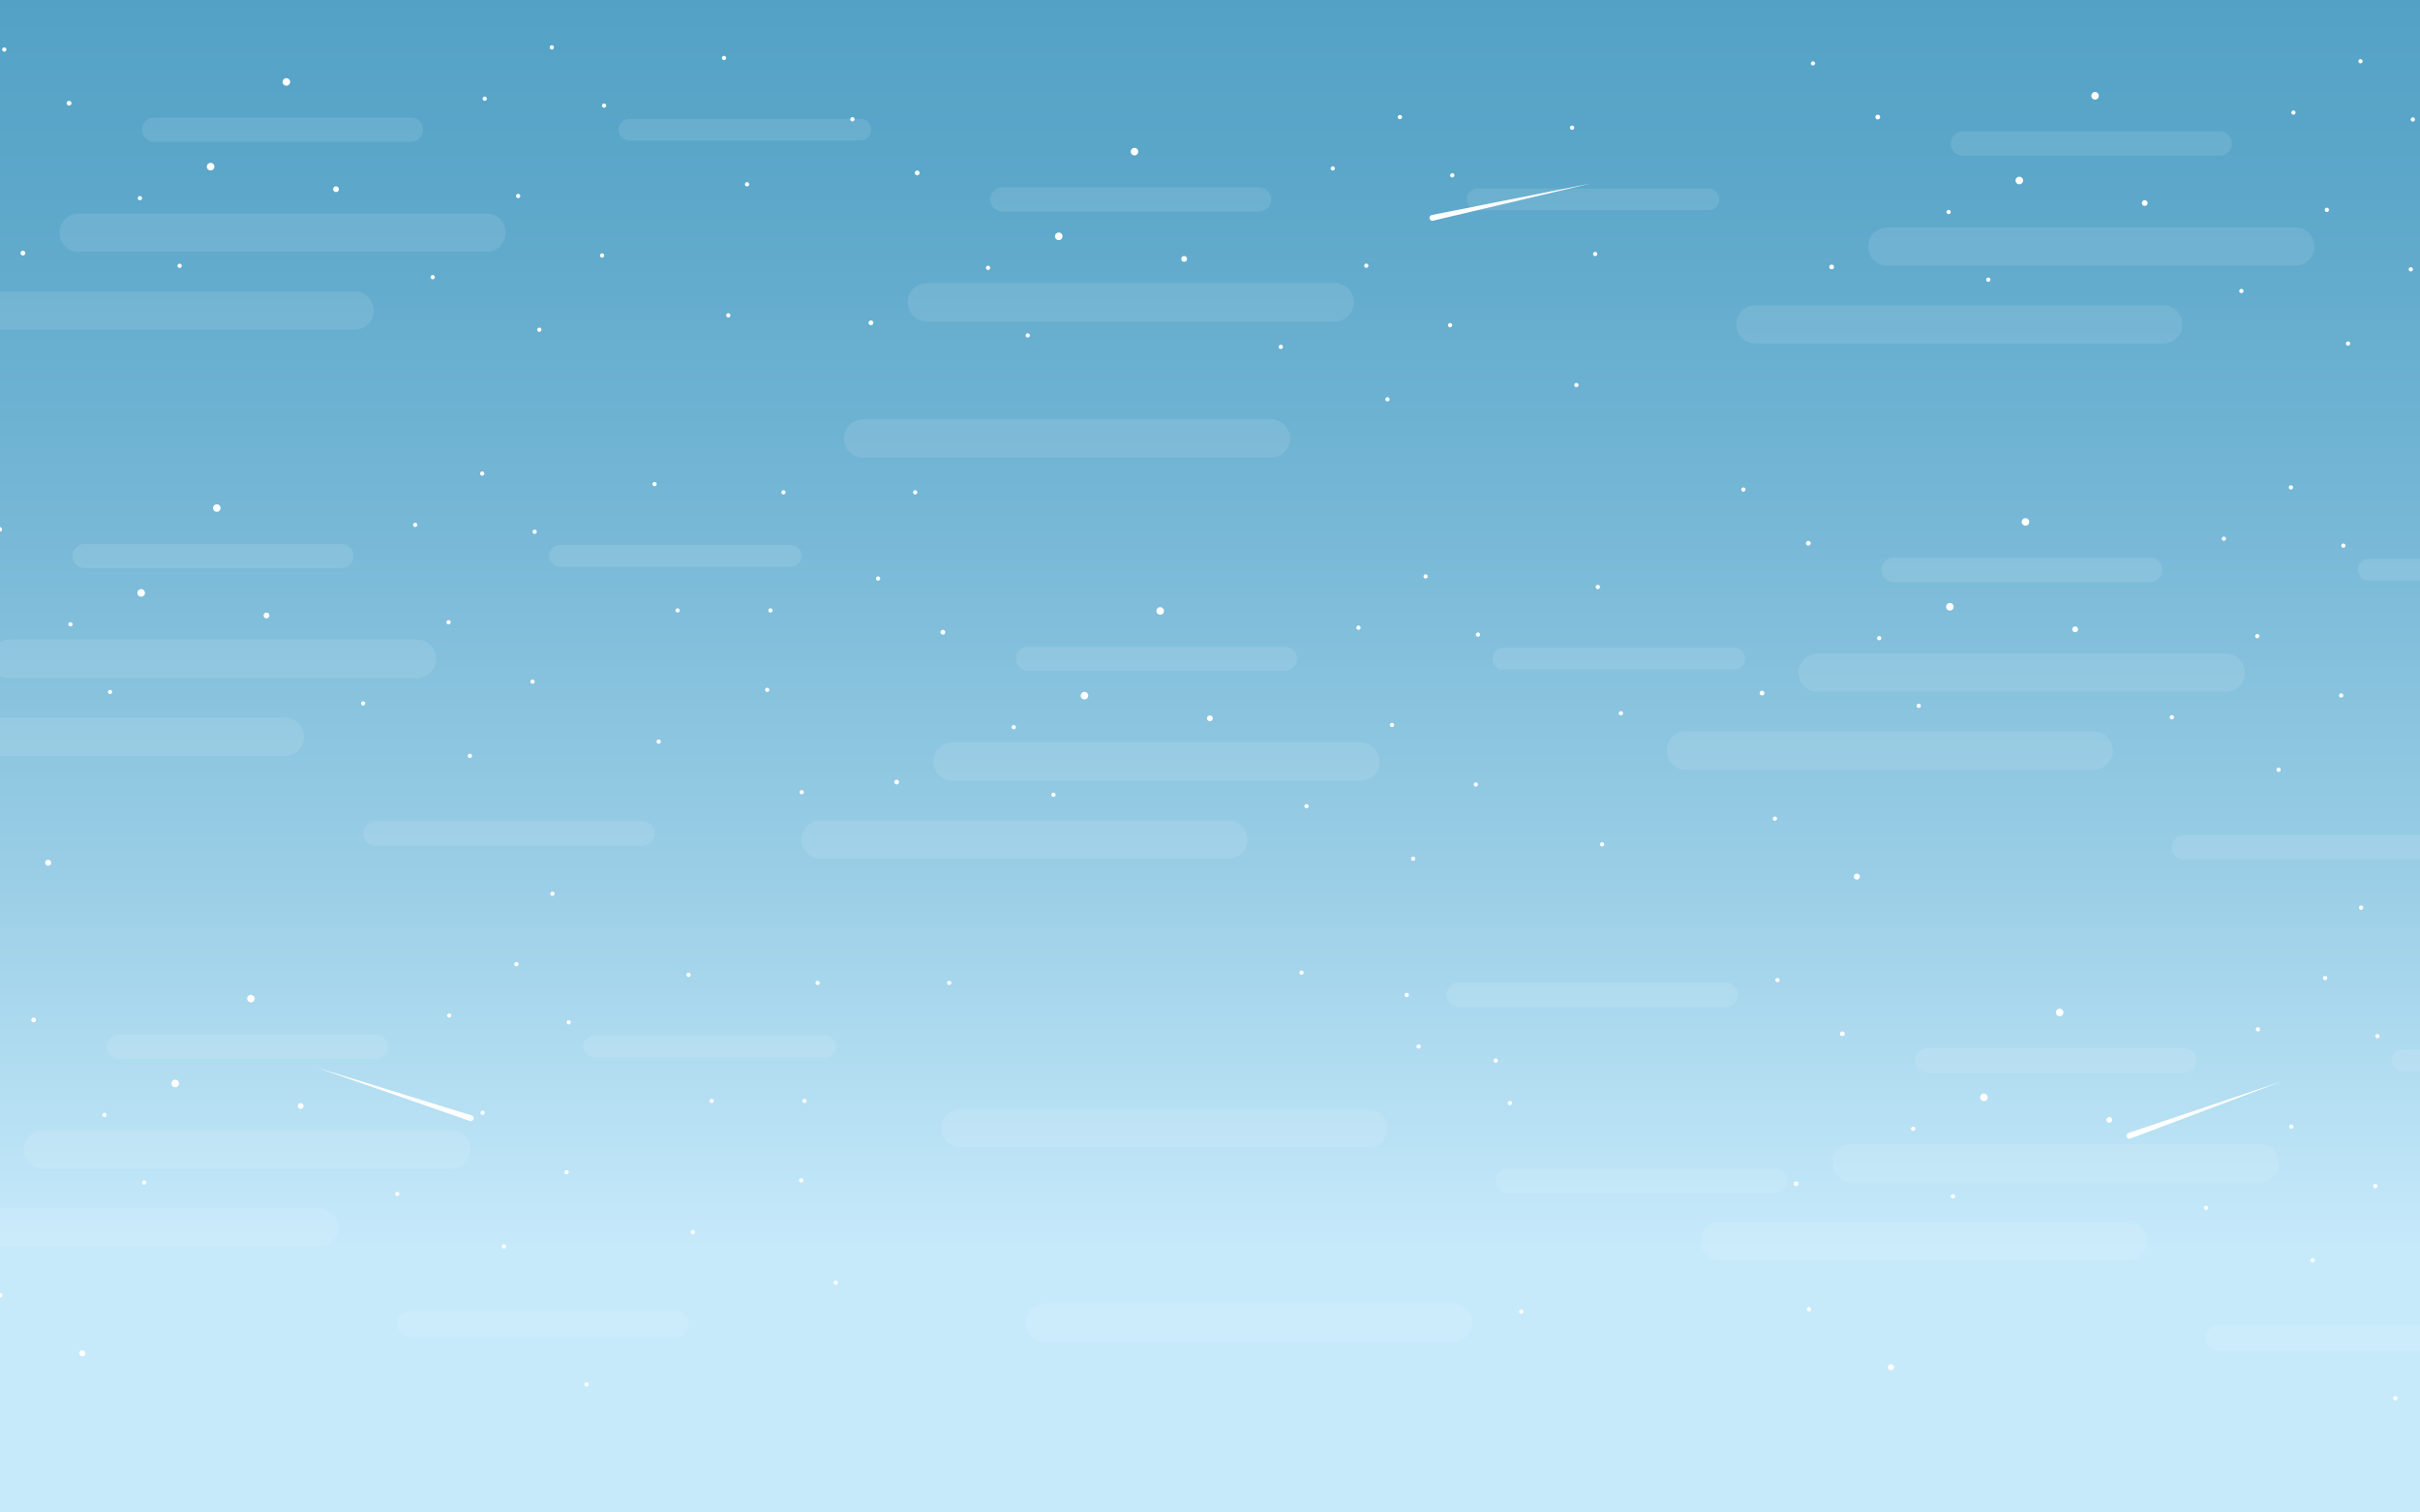 <?xml version="1.0" encoding="utf-8"?>
<!-- Generator: Adobe Illustrator 22.0.1, SVG Export Plug-In . SVG Version: 6.00 Build 0)  -->
<svg version="1.1" xmlns="http://www.w3.org/2000/svg" xmlns:xlink="http://www.w3.org/1999/xlink" x="0px" y="0px"
	 viewBox="0 0 1920 1200" style="enable-background:new 0 0 1920 1200;" xml:space="preserve">
<rect x="0" y="0" width="1920" height="1200" fill="#333333" stroke="none"/>
<style type="text/css">
	.st0{clip-path:url(#SVGID_2_);}
	.st1{fill:url(#SVGID_3_);}
	.st2{opacity:0.1;fill:#FFFFFF;}
	.st3{fill:#FFFFFF;}
	.st4{fill:url(#SVGID_4_);}
	.st5{opacity:0.2;fill:#FFFFFF;}
	.st6{opacity:0.3;fill:#FFFFFF;}
	.st7{opacity:0.2;fill:#242A4C;}
	.st8{opacity:0.4;fill:#FFFFFF;}
	.st9{fill:#34234B;}
	.st10{fill:url(#SVGID_5_);}
	.st11{fill:none;}
	.st12{fill:#2A1C3E;}
	.st13{fill:url(#SVGID_6_);}
	.st14{fill:url(#SVGID_7_);}
	.st15{fill:url(#SVGID_8_);}
	.st16{fill:url(#SVGID_9_);}
	.st17{fill:url(#SVGID_10_);}
	.st18{fill:#EB1B7F;}
	.st19{fill:url(#SVGID_11_);}
	.st20{fill:url(#SVGID_12_);}
	.st21{fill:url(#SVGID_13_);}
	.st22{fill:url(#SVGID_14_);}
	.st23{fill:#2D5A96;}
	.st24{clip-path:url(#SVGID_16_);fill:url(#SVGID_17_);}
	.st25{opacity:0.1;clip-path:url(#SVGID_16_);fill:#FFFFFF;}
	.st26{clip-path:url(#SVGID_16_);fill:#FFFFFF;}
	.st27{clip-path:url(#SVGID_16_);fill:url(#SVGID_18_);}
	.st28{opacity:0.2;clip-path:url(#SVGID_16_);fill:#FFFFFF;}
	.st29{opacity:0.3;clip-path:url(#SVGID_16_);fill:#FFFFFF;}
	.st30{opacity:0.2;clip-path:url(#SVGID_16_);fill:#242A4C;}
	.st31{opacity:0.4;clip-path:url(#SVGID_16_);fill:#FFFFFF;}
	.st32{clip-path:url(#SVGID_16_);}
	.st33{fill:url(#SVGID_19_);}
	.st34{fill:url(#SVGID_20_);}
	.st35{fill:url(#SVGID_21_);}
	.st36{fill:url(#SVGID_22_);}
	.st37{fill:url(#SVGID_23_);}
	.st38{fill:url(#SVGID_24_);}
	.st39{fill:url(#SVGID_25_);}
	.st40{fill:#20749D;}
	.st41{fill:url(#SVGID_26_);}
	.st42{fill:url(#SVGID_27_);}
	.st43{fill:url(#SVGID_28_);}
	.st44{fill:url(#SVGID_29_);}
	.st45{fill:url(#SVGID_30_);}
	.st46{fill:url(#SVGID_31_);}
	.st47{fill:url(#SVGID_32_);}
	.st48{fill:url(#SVGID_33_);}
	.st49{fill:url(#SVGID_34_);}
	.st50{fill:url(#SVGID_35_);}
	.st51{fill:url(#SVGID_36_);}
	.st52{fill:url(#SVGID_37_);}
	.st53{fill:url(#SVGID_38_);}
	.st54{fill:url(#SVGID_39_);}
	.st55{fill:url(#SVGID_40_);}
	.st56{fill:url(#SVGID_41_);}
	.st57{fill:url(#SVGID_42_);}
	.st58{fill:url(#SVGID_43_);}
	.st59{fill:url(#SVGID_44_);}
	.st60{fill:url(#SVGID_45_);}
	.st61{fill:url(#SVGID_46_);}
	.st62{fill:url(#SVGID_47_);}
	.st63{fill:url(#SVGID_48_);}
	.st64{fill:url(#SVGID_49_);}
	.st65{fill:url(#SVGID_50_);}
	.st66{fill:url(#SVGID_51_);}
	.st67{fill:url(#SVGID_52_);}
	.st68{fill:url(#SVGID_53_);}
	.st69{fill:url(#SVGID_54_);}
	.st70{fill:url(#SVGID_55_);}
	.st71{fill:url(#SVGID_56_);}
	.st72{fill:url(#SVGID_57_);}
	.st73{fill:url(#SVGID_58_);}
	.st74{fill:url(#SVGID_59_);}
	.st75{fill:url(#SVGID_60_);}
	.st76{fill:url(#SVGID_61_);}
	.st77{fill:url(#SVGID_62_);}
	.st78{fill:url(#SVGID_63_);}
	.st79{fill:url(#SVGID_64_);}
</style>
<g id="Layer_1">
</g>
<g id="ceu">
	<g>
		<linearGradient id="SVGID_2_" gradientUnits="userSpaceOnUse" x1="962.347" y1="-1.963" x2="962.347" y2="1208.037">
			<stop  offset="0" style="stop-color:#53A2C6"/>
			<stop  offset="0" style="stop-color:#53A2C6"/>
			<stop  offset="0.124" style="stop-color:#5CA7CA"/>
			<stop  offset="0.325" style="stop-color:#74B6D5"/>
			<stop  offset="0.575" style="stop-color:#9ACEE6"/>
			<stop  offset="0.823" style="stop-color:#C7EAFB"/>
		</linearGradient>
		<rect x="-2.1" y="-2" style="fill:url(#SVGID_2_);" width="1928.8" height="1210"/>
		<path class="st2" d="M298,820.7H171.5h-48.8H94.2c-5.3,0-9.6,4.3-9.6,9.6c0,5.3,4.3,9.6,9.6,9.6h28.6h48.8H298
			c5.3,0,9.6-4.3,9.6-9.6C307.6,825,303.3,820.7,298,820.7z"/>
		<path class="st2" d="M357.9,896.7H157.1H79.6H34.3c-8.4,0-15.2,6.8-15.2,15.2c0,8.4,6.8,15.2,15.2,15.2h45.3h77.5h200.8
			c8.4,0,15.2-6.8,15.2-15.2C373.1,903.5,366.3,896.7,357.9,896.7z"/>
		<path class="st2" d="M253.1,958.5H52.4h-77.5h-45.3c-8.4,0-15.2,6.8-15.2,15.2c0,8.4,6.8,15.2,15.2,15.2h45.3h77.5h200.8
			c8.4,0,15.2-6.8,15.2-15.2C268.3,965.3,261.5,958.5,253.1,958.5z"/>
		<path class="st2" d="M536.4,1040.6H405.3h-50.6h-29.6c-5.5,0-9.9,4.4-9.9,9.9c0,5.5,4.4,9.9,9.9,9.9h29.6h50.6h131.1
			c5.5,0,9.9-4.4,9.9-9.9C546.3,1045.1,541.9,1040.6,536.4,1040.6z"/>
		<path class="st2" d="M654.5,821.7H540.9h-43.9h-25.7c-4.7,0-8.6,3.9-8.6,8.6c0,4.8,3.8,8.6,8.6,8.6h25.7h43.9h113.6
			c4.8,0,8.6-3.8,8.6-8.6C663.1,825.5,659.3,821.7,654.5,821.7z"/>
		<path class="st2" d="M1368.9,779.4h-131.1h-50.6h-29.6c-5.5,0-9.9,4.4-9.9,9.9c0,5.5,4.4,9.9,9.9,9.9h29.6h50.6h131.1
			c5.5,0,9.9-4.4,9.9-9.9C1378.8,783.9,1374.3,779.4,1368.9,779.4z"/>
		<path class="st2" d="M1407.9,927.1h-131.1h-50.6h-29.6c-5.5,0-9.9,4.4-9.9,9.9c0,5.5,4.4,9.9,9.9,9.9h29.6h50.6h131.1
			c5.5,0,9.9-4.4,9.9-9.9C1417.8,931.6,1413.4,927.1,1407.9,927.1z"/>
		<path class="st3" d="M67.7,1073.7c0,1.3-1.1,2.4-2.4,2.4c-1.3,0-2.4-1.1-2.4-2.4c0-1.3,1.1-2.4,2.4-2.4
			C66.6,1071.4,67.7,1072.4,67.7,1073.7z"/>
		<path class="st3" d="M28.6,809.2c0,1.1-0.9,1.9-1.9,1.9c-1.1,0-1.9-0.9-1.9-1.9c0-1.1,0.9-1.9,1.9-1.9
			C27.7,807.3,28.6,808.2,28.6,809.2z"/>
		<path class="st3" d="M142,859.6c0,1.7-1.3,3-3,3c-1.7,0-3-1.3-3-3c0-1.7,1.4-3,3-3C140.7,856.6,142,857.9,142,859.6z"/>
		<path class="st3" d="M240.8,877.5c0,1.3-1,2.3-2.3,2.3c-1.3,0-2.3-1-2.3-2.3c0-1.3,1-2.3,2.3-2.3
			C239.8,875.2,240.8,876.2,240.8,877.5z"/>
		<path class="st3" d="M202.1,792.3c0,1.6-1.3,3-3,3c-1.6,0-3-1.3-3-3c0-1.6,1.3-3,3-3C200.7,789.4,202.1,790.7,202.1,792.3z"/>
		<path class="st3" d="M467.1,1098.4c0,0.9-0.8,1.7-1.7,1.7c-0.9,0-1.7-0.8-1.7-1.7c0-0.9,0.8-1.7,1.7-1.7
			C466.3,1096.7,467.1,1097.4,467.1,1098.4z"/>
		<path class="st3" d="M84.6,884.6c0,0.9-0.8,1.7-1.7,1.7c-0.9,0-1.7-0.7-1.7-1.7c0-0.9,0.8-1.7,1.7-1.7
			C83.9,882.9,84.6,883.6,84.6,884.6z"/>
		<path class="st3" d="M411.4,765c0,0.9-0.8,1.7-1.7,1.7c-0.9,0-1.7-0.8-1.7-1.7c0-0.9,0.8-1.7,1.7-1.7
			C410.6,763.3,411.4,764,411.4,765z"/>
		<path class="st3" d="M384.6,882.9c0,0.9-0.8,1.7-1.7,1.7c-0.9,0-1.7-0.8-1.7-1.7c0-0.9,0.8-1.7,1.7-1.7
			C383.9,881.2,384.6,882,384.6,882.9z"/>
		<path class="st3" d="M316.9,947.3c0,0.9-0.8,1.7-1.7,1.7c-0.9,0-1.7-0.8-1.7-1.7c0-0.9,0.8-1.7,1.7-1.7
			C316.1,945.6,316.9,946.4,316.9,947.3z"/>
		<path class="st3" d="M116.1,938.2c0,0.9-0.8,1.7-1.7,1.7c-0.9,0-1.7-0.7-1.7-1.7c0-0.9,0.8-1.7,1.7-1.7
			C115.3,936.5,116.1,937.3,116.1,938.2z"/>
		<path class="st3" d="M358.1,805.7c0,0.9-0.8,1.7-1.7,1.7c-0.9,0-1.7-0.8-1.7-1.7c0-0.9,0.8-1.7,1.7-1.7
			C357.4,804,358.1,804.7,358.1,805.7z"/>
		<path class="st3" d="M452.9,811.1c0,0.9-0.8,1.7-1.7,1.7c-0.9,0-1.7-0.8-1.7-1.7c0-0.9,0.8-1.7,1.7-1.7
			C452.2,809.5,452.9,810.2,452.9,811.1z"/>
		<path class="st3" d="M548,773.4c0,0.9-0.8,1.7-1.7,1.7c-0.9,0-1.7-0.8-1.7-1.7c0-0.9,0.8-1.7,1.7-1.7
			C547.2,771.7,548,772.4,548,773.4z"/>
		<path class="st3" d="M640,873.5c0,0.9-0.8,1.7-1.7,1.7c-0.9,0-1.7-0.7-1.7-1.7c0-0.9,0.8-1.7,1.7-1.7
			C639.3,871.9,640,872.6,640,873.5z"/>
		<path class="st3" d="M650.4,779.8c0,0.9-0.8,1.7-1.7,1.7c-0.9,0-1.7-0.8-1.7-1.7c0-0.9,0.8-1.7,1.7-1.7
			C649.6,778.2,650.4,778.9,650.4,779.8z"/>
		<path class="st3" d="M566.3,873.5c0,0.9-0.8,1.7-1.7,1.7c-0.9,0-1.7-0.7-1.7-1.7c0-0.9,0.8-1.7,1.7-1.7
			C565.6,871.9,566.3,872.6,566.3,873.5z"/>
		<path class="st3" d="M754.8,779.8c0,0.9-0.8,1.7-1.7,1.7c-0.9,0-1.7-0.8-1.7-1.7c0-0.9,0.8-1.7,1.7-1.7
			C754.1,778.2,754.8,778.9,754.8,779.8z"/>
		<path class="st3" d="M637.4,936.5c0,0.9-0.8,1.7-1.7,1.7c-0.9,0-1.7-0.7-1.7-1.7c0-0.9,0.8-1.7,1.7-1.7
			C636.7,934.9,637.4,935.6,637.4,936.5z"/>
		<path class="st3" d="M451.2,930.1c0,0.9-0.8,1.7-1.7,1.7c-0.9,0-1.7-0.8-1.7-1.7c0-0.9,0.8-1.7,1.7-1.7
			C450.5,928.4,451.2,929.1,451.2,930.1z"/>
		<path class="st3" d="M1117.8,789.4c0,0.9-0.8,1.7-1.7,1.7c-0.9,0-1.7-0.8-1.7-1.7c0-0.9,0.8-1.7,1.7-1.7
			C1117,787.7,1117.8,788.4,1117.8,789.4z"/>
		<path class="st3" d="M551.4,977.6c0,0.9-0.8,1.7-1.7,1.7c-0.9,0-1.7-0.8-1.7-1.7c0-0.9,0.8-1.7,1.7-1.7
			C550.6,975.9,551.4,976.7,551.4,977.6z"/>
		<path class="st3" d="M1199.6,875.2c0,0.9-0.8,1.7-1.7,1.7c-0.9,0-1.7-0.7-1.7-1.7c0-0.9,0.8-1.7,1.7-1.7
			C1198.9,873.5,1199.6,874.3,1199.6,875.2z"/>
		<path class="st3" d="M1188.4,841.5c0,0.9-0.8,1.7-1.7,1.7c-0.9,0-1.7-0.8-1.7-1.7c0-0.9,0.8-1.7,1.7-1.7
			C1187.6,839.8,1188.4,840.6,1188.4,841.5z"/>
		<path class="st3" d="M1127.2,830.3c0,0.9-0.8,1.7-1.7,1.7c-0.9,0-1.7-0.8-1.7-1.7c0-0.9,0.8-1.7,1.7-1.7
			C1126.5,828.6,1127.2,829.3,1127.2,830.3z"/>
		<path class="st3" d="M1034.3,771.7c0,0.9-0.8,1.7-1.7,1.7c-0.9,0-1.7-0.8-1.7-1.7c0-0.9,0.8-1.7,1.7-1.7
			C1033.6,770,1034.3,770.8,1034.3,771.7z"/>
		<path class="st3" d="M664.8,1017.7c0,0.9-0.8,1.7-1.7,1.7c-0.9,0-1.7-0.7-1.7-1.7c0-0.9,0.8-1.7,1.7-1.7
			C664,1016.1,664.8,1016.8,664.8,1017.7z"/>
		<path class="st3" d="M1208.7,1040.6c0,0.9-0.8,1.7-1.7,1.7c-0.9,0-1.7-0.8-1.7-1.7c0-0.9,0.8-1.7,1.7-1.7
			C1207.9,1039,1208.7,1039.7,1208.7,1040.6z"/>
		<path class="st3" d="M1.9,1027.7c0,0.9-0.8,1.7-1.7,1.7c-0.9,0-1.7-0.8-1.7-1.7c0-0.9,0.8-1.7,1.7-1.7
			C1.1,1026,1.9,1026.8,1.9,1027.7z"/>
		<path class="st3" d="M401.5,988.9c0,0.9-0.8,1.7-1.7,1.7c-0.9,0-1.7-0.8-1.7-1.7c0-0.9,0.8-1.7,1.7-1.7
			C400.8,987.3,401.5,988,401.5,988.9z"/>
		<path class="st3" d="M1136,170.6c-1.3,0.2-2.1,1.5-1.8,2.7c0.2,1.3,1.5,2.1,2.7,1.8l125.4-29.6L1136,170.6z"/>
		<path class="st3" d="M374.2,885c1.2,0.4,1.9,1.7,1.5,2.9c-0.4,1.2-1.7,1.9-2.9,1.5L251.2,847L374.2,885z"/>
		<path class="st2" d="M271,431.5H144.5H95.7H67.1c-5.3,0-9.6,4.3-9.6,9.6c0,5.3,4.3,9.6,9.6,9.6h28.6h48.8H271
			c5.3,0,9.6-4.3,9.6-9.6C280.5,435.8,276.2,431.5,271,431.5z"/>
		<path class="st2" d="M330.8,507.5H130.1H52.6H7.3c-8.4,0-15.2,6.8-15.2,15.2c0,8.4,6.8,15.2,15.2,15.2h45.3h77.5h200.8
			c8.4,0,15.2-6.8,15.2-15.2C346,514.3,339.2,507.5,330.8,507.5z"/>
		<path class="st2" d="M226.1,569.3H25.3h-77.5h-45.3c-8.4,0-15.2,6.8-15.2,15.2c0,8.4,6.8,15.2,15.2,15.2h45.3h77.5h200.8
			c8.4,0,15.2-6.8,15.2-15.2C241.3,576.1,234.5,569.3,226.1,569.3z"/>
		<path class="st2" d="M509.4,651.4H378.3h-50.6h-29.6c-5.5,0-9.9,4.4-9.9,9.9c0,5.5,4.4,9.9,9.9,9.9h29.6h50.6h131.1
			c5.5,0,9.9-4.4,9.9-9.9C519.3,655.9,514.8,651.4,509.4,651.4z"/>
		<path class="st2" d="M627.5,432.4H513.9H470h-25.7c-4.7,0-8.6,3.9-8.6,8.6c0,4.8,3.8,8.6,8.6,8.6H470h43.9h113.6
			c4.8,0,8.6-3.8,8.6-8.6C636.1,436.3,632.2,432.4,627.5,432.4z"/>
		<path class="st3" d="M40.6,684.5c0,1.3-1.1,2.4-2.4,2.4c-1.3,0-2.4-1.1-2.4-2.4c0-1.3,1.1-2.4,2.4-2.4
			C39.6,682.2,40.6,683.2,40.6,684.5z"/>
		<path class="st3" d="M1.6,420c0,1.1-0.9,1.9-1.9,1.9c-1.1,0-1.9-0.9-1.9-1.9c0-1.1,0.9-1.9,1.9-1.9C0.7,418.1,1.6,419,1.6,420z"/>
		<path class="st3" d="M115,470.4c0,1.7-1.3,3-3,3c-1.7,0-3-1.3-3-3c0-1.7,1.4-3,3-3C113.6,467.3,115,468.7,115,470.4z"/>
		<path class="st3" d="M213.7,488.3c0,1.3-1,2.3-2.3,2.3c-1.3,0-2.3-1-2.3-2.3c0-1.3,1-2.3,2.3-2.3C212.7,486,213.7,487,213.7,488.3
			z"/>
		<path class="st3" d="M175,403.1c0,1.6-1.3,3-3,3c-1.6,0-3-1.3-3-3c0-1.6,1.3-3,3-3C173.7,400.1,175,401.5,175,403.1z"/>
		<path class="st3" d="M440,709.1c0,0.9-0.8,1.7-1.7,1.7c-0.9,0-1.7-0.8-1.7-1.7c0-0.9,0.8-1.7,1.7-1.7
			C439.3,707.5,440,708.2,440,709.1z"/>
		<path class="st3" d="M57.6,495.3c0,0.9-0.8,1.7-1.7,1.7c-0.9,0-1.7-0.7-1.7-1.7c0-0.9,0.8-1.7,1.7-1.7
			C56.8,493.7,57.6,494.4,57.6,495.3z"/>
		<path class="st3" d="M384.3,375.7c0,0.9-0.8,1.7-1.7,1.7c-0.9,0-1.7-0.7-1.7-1.7c0-0.9,0.8-1.7,1.7-1.7
			C383.6,374.1,384.3,374.8,384.3,375.7z"/>
		<path class="st3" d="M357.6,493.7c0,0.9-0.8,1.7-1.7,1.7c-0.9,0-1.7-0.7-1.7-1.7c0-0.9,0.8-1.7,1.7-1.7
			C356.9,492,357.6,492.7,357.6,493.7z"/>
		<path class="st3" d="M289.8,558.1c0,0.9-0.8,1.7-1.7,1.7c-0.9,0-1.7-0.7-1.7-1.7c0-0.9,0.8-1.7,1.7-1.7
			C289.1,556.4,289.8,557.1,289.8,558.1z"/>
		<path class="st3" d="M89,549c0,0.9-0.8,1.7-1.7,1.7c-0.9,0-1.7-0.8-1.7-1.7c0-0.9,0.8-1.7,1.7-1.7C88.3,547.3,89,548.1,89,549z"/>
		<path class="st3" d="M331.1,416.4c0,0.9-0.8,1.7-1.7,1.7c-0.9,0-1.7-0.7-1.7-1.7c0-0.9,0.8-1.7,1.7-1.7
			C330.3,414.8,331.1,415.5,331.1,416.4z"/>
		<path class="st3" d="M425.9,421.9c0,0.9-0.8,1.7-1.7,1.7c-0.9,0-1.7-0.7-1.7-1.7c0-0.9,0.8-1.7,1.7-1.7
			C425.1,420.3,425.9,421,425.9,421.9z"/>
		<path class="st3" d="M521,384.1c0,0.9-0.8,1.7-1.7,1.7c-0.9,0-1.7-0.7-1.7-1.7c0-0.9,0.8-1.7,1.7-1.7
			C520.2,382.5,521,383.2,521,384.1z"/>
		<path class="st3" d="M613,484.3c0,0.9-0.8,1.7-1.7,1.7c-0.9,0-1.7-0.7-1.7-1.7c0-0.9,0.8-1.7,1.7-1.7
			C612.2,482.7,613,483.4,613,484.3z"/>
		<path class="st3" d="M623.3,390.6c0,0.9-0.8,1.7-1.7,1.7c-0.9,0-1.7-0.7-1.7-1.7c0-0.9,0.8-1.7,1.7-1.7
			C622.6,388.9,623.3,389.7,623.3,390.6z"/>
		<path class="st3" d="M539.3,484.3c0,0.9-0.8,1.7-1.7,1.7c-0.9,0-1.7-0.7-1.7-1.7c0-0.9,0.8-1.7,1.7-1.7
			C538.5,482.7,539.3,483.4,539.3,484.3z"/>
		<path class="st3" d="M727.8,390.6c0,0.9-0.8,1.7-1.7,1.7c-0.9,0-1.7-0.7-1.7-1.7c0-0.9,0.8-1.7,1.7-1.7
			C727,388.9,727.8,389.7,727.8,390.6z"/>
		<path class="st3" d="M610.4,547.3c0,0.9-0.8,1.7-1.7,1.7c-0.9,0-1.7-0.8-1.7-1.7c0-0.9,0.8-1.7,1.7-1.7
			C609.6,545.7,610.4,546.4,610.4,547.3z"/>
		<path class="st3" d="M424.2,540.8c0,0.9-0.8,1.7-1.7,1.7c-0.9,0-1.7-0.7-1.7-1.7c0-0.9,0.8-1.7,1.7-1.7
			C423.4,539.2,424.2,539.9,424.2,540.8z"/>
		<path class="st3" d="M524.3,588.4c0,0.9-0.8,1.7-1.7,1.7c-0.9,0-1.7-0.7-1.7-1.7c0-0.9,0.8-1.7,1.7-1.7
			C523.6,586.7,524.3,587.4,524.3,588.4z"/>
		<path class="st3" d="M637.8,628.5c0,0.9-0.8,1.7-1.7,1.7c-0.9,0-1.7-0.7-1.7-1.7c0-0.9,0.8-1.7,1.7-1.7
			C637,626.9,637.8,627.6,637.8,628.5z"/>
		<path class="st3" d="M374.5,599.7c0,0.9-0.8,1.7-1.7,1.7c-0.9,0-1.7-0.7-1.7-1.7c0-0.9,0.8-1.7,1.7-1.7
			C373.7,598,374.5,598.8,374.5,599.7z"/>
		<path class="st2" d="M1019.4,513.1H893h-48.8h-28.6c-5.3,0-9.6,4.3-9.6,9.6c0,5.3,4.3,9.6,9.6,9.6h28.6H893h126.4
			c5.3,0,9.6-4.3,9.6-9.6C1029,517.3,1024.7,513.1,1019.4,513.1z"/>
		<path class="st2" d="M1079.3,589.1H878.5H801h-45.3c-8.4,0-15.2,6.8-15.2,15.2c0,8.4,6.8,15.2,15.2,15.2H801h77.5h200.8
			c8.4,0,15.2-6.8,15.2-15.2C1094.5,595.9,1087.7,589.1,1079.3,589.1z"/>
		<path class="st2" d="M974.6,650.9H773.8h-77.5H651c-8.4,0-15.2,6.8-15.2,15.2c0,8.4,6.8,15.2,15.2,15.2h45.3h77.5h200.8
			c8.4,0,15.2-6.8,15.2-15.2C989.7,657.7,982.9,650.9,974.6,650.9z"/>
		<path class="st2" d="M1085.6,879.9H884.8h-77.5H762c-8.4,0-15.2,6.8-15.2,15.2c0,8.4,6.8,15.2,15.2,15.2h45.3h77.5h200.8
			c8.4,0,15.2-6.8,15.2-15.2C1100.7,886.7,1093.9,879.9,1085.6,879.9z"/>
		<path class="st2" d="M1375.9,514h-113.6h-43.9h-25.7c-4.7,0-8.6,3.9-8.6,8.6c0,4.8,3.8,8.6,8.6,8.6h25.7h43.9h113.6
			c4.8,0,8.6-3.8,8.6-8.6C1384.5,517.9,1380.7,514,1375.9,514z"/>
		<path class="st3" d="M713.3,620.5c0,1-0.8,1.9-1.9,1.9c-1,0-1.9-0.8-1.9-1.9c0-1,0.8-1.9,1.9-1.9
			C712.5,618.6,713.3,619.5,713.3,620.5z"/>
		<path class="st3" d="M750,501.6c0,1.1-0.9,1.9-1.9,1.9c-1.1,0-1.9-0.9-1.9-1.9c0-1.1,0.9-1.9,1.9-1.9
			C749.1,499.7,750,500.6,750,501.6z"/>
		<path class="st3" d="M863.4,551.9c0,1.7-1.3,3-3,3c-1.7,0-3-1.3-3-3c0-1.7,1.4-3,3-3C862.1,548.9,863.4,550.3,863.4,551.9z"/>
		<path class="st3" d="M962.2,569.9c0,1.3-1,2.3-2.3,2.3c-1.3,0-2.3-1-2.3-2.3c0-1.3,1-2.3,2.3-2.3
			C961.2,567.6,962.2,568.6,962.2,569.9z"/>
		<path class="st3" d="M923.5,484.7c0,1.6-1.3,3-3,3c-1.6,0-3-1.3-3-3c0-1.6,1.3-3,3-3C922.1,481.7,923.5,483.1,923.5,484.7z"/>
		<path class="st3" d="M806,576.9c0,0.9-0.8,1.7-1.7,1.7c-0.9,0-1.7-0.7-1.7-1.7c0-0.9,0.8-1.7,1.7-1.7
			C805.3,575.3,806,576,806,576.9z"/>
		<path class="st3" d="M1132.8,457.3c0,0.9-0.8,1.7-1.7,1.7c-0.9,0-1.7-0.7-1.7-1.7c0-0.9,0.8-1.7,1.7-1.7
			C1132,455.7,1132.8,456.4,1132.8,457.3z"/>
		<path class="st3" d="M1106.1,575.2c0,0.9-0.8,1.7-1.7,1.7c-0.9,0-1.7-0.7-1.7-1.7c0-0.9,0.8-1.7,1.7-1.7
			C1105.3,573.6,1106.1,574.3,1106.1,575.2z"/>
		<path class="st3" d="M1038.3,639.6c0,0.9-0.8,1.7-1.7,1.7c-0.9,0-1.7-0.7-1.7-1.7c0-0.9,0.8-1.7,1.7-1.7
			C1037.5,638,1038.3,638.7,1038.3,639.6z"/>
		<path class="st3" d="M837.5,630.6c0,0.9-0.8,1.7-1.7,1.7c-0.9,0-1.7-0.7-1.7-1.7c0-0.9,0.8-1.7,1.7-1.7
			C836.7,628.9,837.5,629.7,837.5,630.6z"/>
		<path class="st3" d="M698.4,459c0,0.9-0.8,1.7-1.7,1.7c-0.9,0-1.7-0.7-1.7-1.7c0-0.9,0.8-1.7,1.7-1.7
			C697.6,457.3,698.4,458.1,698.4,459z"/>
		<path class="st3" d="M1079.5,498c0,0.9-0.8,1.7-1.7,1.7c-0.9,0-1.7-0.7-1.7-1.7c0-0.9,0.8-1.7,1.7-1.7
			C1078.8,496.4,1079.5,497.1,1079.5,498z"/>
		<path class="st3" d="M1174.3,503.5c0,0.9-0.8,1.7-1.7,1.7c-0.9,0-1.7-0.7-1.7-1.7c0-0.9,0.8-1.7,1.7-1.7
			C1173.6,501.8,1174.3,502.6,1174.3,503.5z"/>
		<path class="st3" d="M1269.4,465.7c0,0.9-0.8,1.7-1.7,1.7c-0.9,0-1.7-0.7-1.7-1.7c0-0.9,0.8-1.7,1.7-1.7
			C1268.7,464,1269.4,464.8,1269.4,465.7z"/>
		<path class="st3" d="M1287.7,565.9c0,0.9-0.8,1.7-1.7,1.7c-0.9,0-1.7-0.8-1.7-1.7c0-0.9,0.8-1.7,1.7-1.7
			C1287,564.2,1287.7,565,1287.7,565.9z"/>
		<path class="st3" d="M1172.6,622.4c0,0.9-0.8,1.7-1.7,1.7c-0.9,0-1.7-0.7-1.7-1.7c0-0.9,0.8-1.7,1.7-1.7
			C1171.9,620.7,1172.6,621.5,1172.6,622.4z"/>
		<path class="st3" d="M1272.8,669.9c0,0.9-0.8,1.7-1.7,1.7c-0.9,0-1.7-0.7-1.7-1.7c0-0.9,0.8-1.7,1.7-1.7
			C1272,668.3,1272.8,669,1272.8,669.9z"/>
		<path class="st3" d="M1122.9,681.3c0,0.9-0.8,1.7-1.7,1.7c-0.9,0-1.7-0.7-1.7-1.7c0-0.9,0.8-1.7,1.7-1.7
			C1122.2,679.6,1122.9,680.4,1122.9,681.3z"/>
		<path class="st2" d="M999,148.6H872.6h-48.8h-28.6c-5.3,0-9.6,4.3-9.6,9.6c0,5.3,4.3,9.6,9.6,9.6h28.6h48.8H999
			c5.3,0,9.6-4.3,9.6-9.6C1008.6,152.9,1004.3,148.6,999,148.6z"/>
		<path class="st2" d="M1058.9,224.7H858.1h-77.5h-45.3c-8.4,0-15.2,6.8-15.2,15.2c0,8.4,6.8,15.2,15.2,15.2h45.3h77.5h200.8
			c8.4,0,15.2-6.8,15.2-15.2C1074.1,231.5,1067.3,224.7,1058.9,224.7z"/>
		<path class="st2" d="M1008.3,332.7H807.6h-77.5h-45.3c-8.4,0-15.2,6.8-15.2,15.2c0,8.4,6.8,15.2,15.2,15.2h45.3h77.5h200.8
			c8.4,0,15.2-6.8,15.2-15.2C1023.5,339.5,1016.7,332.7,1008.3,332.7z"/>
		<path class="st2" d="M1355.5,149.6h-113.6h-43.9h-25.7c-4.7,0-8.6,3.9-8.6,8.6c0,4.8,3.8,8.6,8.6,8.6h25.7h43.9h113.6
			c4.8,0,8.6-3.8,8.6-8.6C1364.1,153.4,1360.3,149.6,1355.5,149.6z"/>
		<path class="st3" d="M692.9,256.1c0,1-0.8,1.9-1.9,1.9c-1,0-1.9-0.8-1.9-1.9c0-1,0.8-1.9,1.9-1.9
			C692.1,254.2,692.9,255,692.9,256.1z"/>
		<path class="st3" d="M729.6,137.2c0,1.1-0.9,1.9-1.9,1.9c-1.1,0-1.9-0.9-1.9-1.9c0-1.1,0.9-1.9,1.9-1.9
			C728.8,135.3,729.6,136.1,729.6,137.2z"/>
		<path class="st3" d="M843,187.5c0,1.7-1.3,3-3,3c-1.7,0-3-1.3-3-3c0-1.7,1.4-3,3-3C841.7,184.5,843,185.8,843,187.5z"/>
		<path class="st3" d="M941.8,205.4c0,1.3-1,2.3-2.3,2.3c-1.3,0-2.3-1-2.3-2.3c0-1.3,1-2.3,2.3-2.3
			C940.8,203.1,941.8,204.2,941.8,205.4z"/>
		<path class="st3" d="M903.1,120.3c0,1.6-1.3,3-3,3c-1.6,0-3-1.3-3-3c0-1.6,1.3-3,3-3C901.7,117.3,903.1,118.6,903.1,120.3z"/>
		<path class="st3" d="M785.6,212.5c0,0.9-0.8,1.7-1.7,1.7c-0.9,0-1.7-0.7-1.7-1.7c0-0.9,0.8-1.7,1.7-1.7
			C784.9,210.8,785.6,211.6,785.6,212.5z"/>
		<path class="st3" d="M1112.4,92.9c0,0.9-0.8,1.7-1.7,1.7c-0.9,0-1.7-0.7-1.7-1.7c0-0.9,0.8-1.7,1.7-1.7
			C1111.6,91.2,1112.4,92,1112.4,92.9z"/>
		<path class="st3" d="M1085.7,210.8c0,0.9-0.8,1.7-1.7,1.7c-0.9,0-1.7-0.7-1.7-1.7c0-0.9,0.8-1.7,1.7-1.7
			C1084.9,209.1,1085.7,209.9,1085.7,210.8z"/>
		<path class="st3" d="M1017.9,275.2c0,0.9-0.8,1.7-1.7,1.7c-0.9,0-1.7-0.7-1.7-1.7c0-0.9,0.8-1.7,1.7-1.7
			C1017.1,273.5,1017.9,274.3,1017.9,275.2z"/>
		<path class="st3" d="M817.1,266.1c0,0.9-0.8,1.7-1.7,1.7c-0.9,0-1.7-0.7-1.7-1.7c0-0.9,0.8-1.7,1.7-1.7
			C816.3,264.5,817.1,265.2,817.1,266.1z"/>
		<path class="st3" d="M678,94.6c0,0.9-0.8,1.7-1.7,1.7c-0.9,0-1.7-0.7-1.7-1.7c0-0.9,0.8-1.7,1.7-1.7C677.2,92.9,678,93.6,678,94.6
			z"/>
		<path class="st3" d="M1059.1,133.6c0,0.9-0.8,1.7-1.7,1.7c-0.9,0-1.7-0.7-1.7-1.7c0-0.9,0.8-1.7,1.7-1.7
			C1058.4,131.9,1059.1,132.7,1059.1,133.6z"/>
		<path class="st3" d="M1153.9,139.1c0,0.9-0.8,1.7-1.7,1.7c-0.9,0-1.7-0.7-1.7-1.7c0-0.9,0.8-1.7,1.7-1.7
			C1153.2,137.4,1153.9,138.1,1153.9,139.1z"/>
		<path class="st3" d="M1249,101.3c0,0.9-0.8,1.7-1.7,1.7c-0.9,0-1.7-0.7-1.7-1.7c0-0.9,0.8-1.7,1.7-1.7
			C1248.3,99.6,1249,100.4,1249,101.3z"/>
		<path class="st3" d="M1267.3,201.5c0,0.9-0.8,1.7-1.7,1.7c-0.9,0-1.7-0.7-1.7-1.7c0-0.9,0.8-1.7,1.7-1.7
			C1266.6,199.8,1267.3,200.5,1267.3,201.5z"/>
		<path class="st3" d="M1152.2,258c0,0.9-0.8,1.7-1.7,1.7c-0.9,0-1.7-0.7-1.7-1.7c0-0.9,0.8-1.7,1.7-1.7
			C1151.5,256.3,1152.2,257,1152.2,258z"/>
		<path class="st3" d="M1252.4,305.5c0,0.9-0.8,1.7-1.7,1.7c-0.9,0-1.7-0.7-1.7-1.7c0-0.9,0.8-1.7,1.7-1.7
			C1251.6,303.8,1252.4,304.6,1252.4,305.5z"/>
		<path class="st3" d="M1102.5,316.8c0,0.9-0.8,1.7-1.7,1.7c-0.9,0-1.7-0.7-1.7-1.7c0-0.9,0.8-1.7,1.7-1.7
			C1101.8,315.2,1102.5,315.9,1102.5,316.8z"/>
		<path class="st2" d="M326.1,93.3H199.7h-48.8h-28.6c-5.3,0-9.6,4.3-9.6,9.6c0,5.3,4.3,9.6,9.6,9.6h28.6h48.8h126.4
			c5.3,0,9.6-4.3,9.6-9.6C335.7,97.6,331.4,93.3,326.1,93.3z"/>
		<path class="st2" d="M386,169.4H185.2h-77.5H62.4c-8.4,0-15.2,6.8-15.2,15.2c0,8.4,6.8,15.2,15.2,15.2h45.3h77.5H386
			c8.4,0,15.2-6.8,15.2-15.2C401.2,176.2,394.4,169.4,386,169.4z"/>
		<path class="st2" d="M281.3,231.2H80.5H3h-45.3c-8.4,0-15.2,6.8-15.2,15.2c0,8.4,6.8,15.2,15.2,15.2H3h77.5h200.8
			c8.4,0,15.2-6.8,15.2-15.2C296.5,238,289.7,231.2,281.3,231.2z"/>
		<path class="st2" d="M682.6,94.3H569h-43.9h-25.7c-4.7,0-8.6,3.9-8.6,8.6c0,4.8,3.8,8.6,8.6,8.6h25.7H569h113.6
			c4.8,0,8.6-3.8,8.6-8.6C691.2,98.2,687.4,94.3,682.6,94.3z"/>
		<path class="st3" d="M20.1,200.8c0,1-0.8,1.9-1.9,1.9c-1,0-1.9-0.8-1.9-1.9c0-1,0.8-1.9,1.9-1.9C19.2,198.9,20.1,199.8,20.1,200.8
			z"/>
		<path class="st3" d="M56.7,81.9c0,1.1-0.9,1.9-1.9,1.9c-1.1,0-1.9-0.9-1.9-1.9c0-1.1,0.9-1.9,1.9-1.9C55.9,80,56.7,80.8,56.7,81.9
			z"/>
		<path class="st3" d="M170.1,132.2c0,1.7-1.3,3-3,3c-1.7,0-3-1.3-3-3c0-1.7,1.4-3,3-3C168.8,129.2,170.1,130.5,170.1,132.2z"/>
		<path class="st3" d="M268.9,150.1c0,1.3-1,2.3-2.3,2.3c-1.3,0-2.3-1-2.3-2.3c0-1.3,1-2.3,2.3-2.3
			C267.9,147.9,268.9,148.9,268.9,150.1z"/>
		<path class="st3" d="M230.2,65c0,1.6-1.3,3-3,3c-1.6,0-3-1.3-3-3c0-1.6,1.3-3,3-3C228.8,62,230.2,63.3,230.2,65z"/>
		<path class="st3" d="M112.7,157.2c0,0.9-0.8,1.7-1.7,1.7c-0.9,0-1.7-0.7-1.7-1.7c0-0.9,0.8-1.7,1.7-1.7
			C112,155.5,112.7,156.3,112.7,157.2z"/>
		<path class="st3" d="M439.5,37.6c0,0.9-0.8,1.7-1.7,1.7c-0.9,0-1.7-0.7-1.7-1.7c0-0.9,0.8-1.7,1.7-1.7
			C438.7,35.9,439.5,36.7,439.5,37.6z"/>
		<path class="st3" d="M412.8,155.5c0,0.9-0.8,1.7-1.7,1.7c-0.9,0-1.7-0.7-1.7-1.7c0-0.9,0.8-1.7,1.7-1.7
			C412,153.8,412.8,154.6,412.8,155.5z"/>
		<path class="st3" d="M345,219.9c0,0.9-0.8,1.7-1.7,1.7c-0.9,0-1.7-0.7-1.7-1.7c0-0.9,0.8-1.7,1.7-1.7
			C344.2,218.2,345,219,345,219.9z"/>
		<path class="st3" d="M144.2,210.9c0,0.9-0.8,1.7-1.7,1.7c-0.9,0-1.7-0.7-1.7-1.7c0-0.9,0.8-1.7,1.7-1.7
			C143.4,209.2,144.2,209.9,144.2,210.9z"/>
		<path class="st3" d="M5.1,39.3c0,0.9-0.8,1.7-1.7,1.7c-0.9,0-1.7-0.7-1.7-1.7c0-0.9,0.8-1.7,1.7-1.7C4.3,37.6,5.1,38.4,5.1,39.3z"
			/>
		<path class="st3" d="M386.3,78.3c0,0.9-0.8,1.7-1.7,1.7c-0.9,0-1.7-0.7-1.7-1.7c0-0.9,0.8-1.7,1.7-1.7
			C385.5,76.6,386.3,77.4,386.3,78.3z"/>
		<path class="st3" d="M481,83.8c0,0.9-0.8,1.7-1.7,1.7c-0.9,0-1.7-0.7-1.7-1.7c0-0.9,0.8-1.7,1.7-1.7C480.3,82.1,481,82.9,481,83.8
			z"/>
		<path class="st3" d="M576.1,46c0,0.9-0.8,1.7-1.7,1.7c-0.9,0-1.7-0.7-1.7-1.7c0-0.9,0.8-1.7,1.7-1.7
			C575.4,44.3,576.1,45.1,576.1,46z"/>
		<path class="st3" d="M594.4,146.2c0,0.9-0.8,1.7-1.7,1.7c-0.9,0-1.7-0.7-1.7-1.7c0-0.9,0.8-1.7,1.7-1.7
			C593.7,144.5,594.4,145.3,594.4,146.2z"/>
		<path class="st3" d="M479.4,202.7c0,0.9-0.8,1.7-1.7,1.7c-0.9,0-1.7-0.7-1.7-1.7c0-0.9,0.8-1.7,1.7-1.7
			C478.6,201,479.4,201.8,479.4,202.7z"/>
		<path class="st3" d="M579.5,250.2c0,0.9-0.8,1.7-1.7,1.7c-0.9,0-1.7-0.7-1.7-1.7c0-0.9,0.8-1.7,1.7-1.7
			C578.7,248.5,579.5,249.3,579.5,250.2z"/>
		<path class="st3" d="M429.6,261.6c0,0.9-0.8,1.7-1.7,1.7c-0.9,0-1.7-0.7-1.7-1.7c0-0.9,0.8-1.7,1.7-1.7
			C428.9,259.9,429.6,260.6,429.6,261.6z"/>
		<path class="st2" d="M1152.6,1034.2H951.8h-77.5H829c-8.4,0-15.2,6.8-15.2,15.2c0,8.4,6.8,15.2,15.2,15.2h45.3h77.5h200.8
			c8.4,0,15.2-6.8,15.2-15.2C1167.8,1041,1161,1034.2,1152.6,1034.2z"/>
		<path class="st2" d="M1733,831.7h-126.4h-48.8h-28.6c-5.3,0-9.6,4.3-9.6,9.6c0,5.3,4.3,9.6,9.6,9.6h28.6h48.8H1733
			c5.3,0,9.6-4.3,9.6-9.6C1742.6,836,1738.3,831.7,1733,831.7z"/>
		<path class="st2" d="M1792.9,907.7h-200.8h-77.5h-45.3c-8.4,0-15.2,6.8-15.2,15.2c0,8.4,6.8,15.2,15.2,15.2h45.3h77.5h200.8
			c8.4,0,15.2-6.8,15.2-15.2C1808.1,914.5,1801.3,907.7,1792.9,907.7z"/>
		<path class="st2" d="M1688.1,969.5h-200.8h-77.5h-45.3c-8.4,0-15.2,6.8-15.2,15.2c0,8.4,6.8,15.2,15.2,15.2h45.3h77.5h200.8
			c8.4,0,15.2-6.8,15.2-15.2C1703.3,976.3,1696.5,969.5,1688.1,969.5z"/>
		<path class="st2" d="M1971.4,1051.6h-131.1h-50.6h-29.6c-5.5,0-9.9,4.4-9.9,9.9c0,5.5,4.4,9.9,9.9,9.9h29.6h50.6h131.1
			c5.5,0,9.9-4.4,9.9-9.9C1981.3,1056.1,1976.9,1051.6,1971.4,1051.6z"/>
		<path class="st2" d="M2089.5,832.7h-113.6h-43.9h-25.7c-4.7,0-8.6,3.9-8.6,8.6c0,4.8,3.8,8.6,8.6,8.6h25.7h43.9h113.6
			c4.8,0,8.6-3.8,8.6-8.6C2098.1,836.5,2094.3,832.7,2089.5,832.7z"/>
		<path class="st3" d="M1426.9,939.2c0,1-0.8,1.9-1.9,1.9c-1,0-1.9-0.8-1.9-1.9c0-1,0.8-1.9,1.9-1.9
			C1426.1,937.3,1426.9,938.1,1426.9,939.2z"/>
		<path class="st3" d="M1502.7,1084.7c0,1.3-1.1,2.4-2.4,2.4c-1.3,0-2.4-1.1-2.4-2.4c0-1.3,1.1-2.4,2.4-2.4
			C1501.6,1082.4,1502.7,1083.4,1502.7,1084.7z"/>
		<path class="st3" d="M1463.6,820.2c0,1.1-0.9,1.9-1.9,1.9c-1.1,0-1.9-0.9-1.9-1.9c0-1.1,0.9-1.9,1.9-1.9
			C1462.7,818.3,1463.6,819.2,1463.6,820.2z"/>
		<path class="st3" d="M1577,870.6c0,1.7-1.3,3-3,3s-3-1.3-3-3c0-1.7,1.4-3,3-3S1577,868.9,1577,870.6z"/>
		<path class="st3" d="M1675.8,888.5c0,1.3-1,2.3-2.3,2.3c-1.3,0-2.3-1-2.3-2.3c0-1.3,1-2.3,2.3-2.3
			C1674.8,886.2,1675.8,887.2,1675.8,888.5z"/>
		<path class="st3" d="M1637.1,803.3c0,1.6-1.3,3-3,3c-1.6,0-3-1.3-3-3c0-1.6,1.3-3,3-3C1635.7,800.4,1637.1,801.7,1637.1,803.3z"/>
		<path class="st3" d="M1902.1,1109.4c0,0.9-0.8,1.7-1.7,1.7c-0.9,0-1.7-0.8-1.7-1.7c0-0.9,0.8-1.7,1.7-1.7
			C1901.3,1107.7,1902.1,1108.4,1902.1,1109.4z"/>
		<path class="st3" d="M1519.6,895.6c0,0.9-0.8,1.7-1.7,1.7c-0.9,0-1.7-0.7-1.7-1.7c0-0.9,0.8-1.7,1.7-1.7
			C1518.9,893.9,1519.6,894.6,1519.6,895.6z"/>
		<path class="st3" d="M1846.4,776c0,0.9-0.8,1.7-1.7,1.7c-0.9,0-1.7-0.8-1.7-1.7c0-0.9,0.8-1.7,1.7-1.7
			C1845.6,774.3,1846.4,775,1846.4,776z"/>
		<path class="st3" d="M1819.6,893.9c0,0.9-0.8,1.7-1.7,1.7c-0.9,0-1.7-0.8-1.7-1.7c0-0.9,0.8-1.7,1.7-1.7
			C1818.9,892.2,1819.6,893,1819.6,893.9z"/>
		<path class="st3" d="M1751.9,958.3c0,0.9-0.8,1.7-1.7,1.7c-0.9,0-1.7-0.8-1.7-1.7c0-0.9,0.8-1.7,1.7-1.7
			C1751.1,956.6,1751.9,957.4,1751.9,958.3z"/>
		<path class="st3" d="M1551.1,949.2c0,0.9-0.8,1.7-1.7,1.7c-0.9,0-1.7-0.7-1.7-1.7c0-0.9,0.8-1.7,1.7-1.7
			C1550.3,947.5,1551.1,948.3,1551.1,949.2z"/>
		<path class="st3" d="M1411.9,777.6c0,0.9-0.8,1.7-1.7,1.7c-0.9,0-1.7-0.8-1.7-1.7c0-0.9,0.8-1.7,1.7-1.7
			C1411.2,776,1411.9,776.7,1411.9,777.6z"/>
		<path class="st3" d="M1793.1,816.7c0,0.9-0.8,1.7-1.7,1.7c-0.9,0-1.7-0.8-1.7-1.7c0-0.9,0.8-1.7,1.7-1.7
			C1792.4,815,1793.1,815.7,1793.1,816.7z"/>
		<path class="st3" d="M1887.9,822.1c0,0.9-0.8,1.7-1.7,1.7c-0.9,0-1.7-0.8-1.7-1.7c0-0.9,0.8-1.7,1.7-1.7
			C1887.2,820.5,1887.9,821.2,1887.9,822.1z"/>
		<path class="st3" d="M1886.2,941.1c0,0.9-0.8,1.7-1.7,1.7c-0.9,0-1.7-0.8-1.7-1.7c0-0.9,0.8-1.7,1.7-1.7
			C1885.5,939.4,1886.2,940.1,1886.2,941.1z"/>
		<path class="st3" d="M1436.9,1038.7c0,0.9-0.8,1.7-1.7,1.7c-0.9,0-1.7-0.8-1.7-1.7c0-0.9,0.8-1.7,1.7-1.7
			C1436.1,1037,1436.9,1037.8,1436.9,1038.7z"/>
		<path class="st3" d="M1836.5,999.9c0,0.9-0.8,1.7-1.7,1.7c-0.9,0-1.7-0.8-1.7-1.7c0-0.9,0.8-1.7,1.7-1.7
			C1835.8,998.3,1836.5,999,1836.5,999.9z"/>
		<path class="st3" d="M1690.3,903.3c-1.2,0.5-2.6-0.2-3-1.4c-0.5-1.2,0.2-2.5,1.4-3l122.1-41.1L1690.3,903.3z"/>
		<path class="st2" d="M1706,442.5h-126.4h-48.8h-28.6c-5.3,0-9.6,4.3-9.6,9.6c0,5.3,4.3,9.6,9.6,9.6h28.6h48.8H1706
			c5.3,0,9.6-4.3,9.6-9.6C1715.5,446.8,1711.2,442.5,1706,442.5z"/>
		<path class="st2" d="M1765.8,518.5h-200.8h-77.5h-45.3c-8.4,0-15.2,6.8-15.2,15.2c0,8.4,6.8,15.2,15.2,15.2h45.3h77.5h200.8
			c8.4,0,15.2-6.8,15.2-15.2C1781,525.3,1774.2,518.5,1765.8,518.5z"/>
		<path class="st2" d="M1661.1,580.3h-200.8h-77.5h-45.3c-8.4,0-15.2,6.8-15.2,15.2c0,8.4,6.8,15.2,15.2,15.2h45.3h77.5h200.8
			c8.4,0,15.2-6.8,15.2-15.2C1676.3,587.1,1669.5,580.3,1661.1,580.3z"/>
		<path class="st2" d="M1944.4,662.4h-131.1h-50.6h-29.6c-5.5,0-9.9,4.4-9.9,9.9c0,5.5,4.4,9.9,9.9,9.9h29.6h50.6h131.1
			c5.5,0,9.9-4.4,9.9-9.9C1954.3,666.9,1949.8,662.4,1944.4,662.4z"/>
		<path class="st2" d="M2062.5,443.4h-113.6H1905h-25.7c-4.7,0-8.6,3.9-8.6,8.6c0,4.8,3.8,8.6,8.6,8.6h25.7h43.9h113.6
			c4.8,0,8.6-3.8,8.6-8.6C2071.1,447.3,2067.2,443.4,2062.5,443.4z"/>
		<path class="st3" d="M1399.9,549.9c0,1-0.8,1.9-1.9,1.9c-1,0-1.9-0.8-1.9-1.9c0-1,0.8-1.9,1.9-1.9
			C1399,548.1,1399.9,548.9,1399.9,549.9z"/>
		<path class="st3" d="M1475.6,695.5c0,1.3-1.1,2.4-2.4,2.4c-1.3,0-2.4-1.1-2.4-2.4c0-1.3,1.1-2.4,2.4-2.4
			C1474.6,693.2,1475.6,694.2,1475.6,695.5z"/>
		<path class="st3" d="M1436.6,431c0,1.1-0.9,1.9-1.9,1.9c-1.1,0-1.9-0.9-1.9-1.9c0-1.1,0.9-1.9,1.9-1.9
			C1435.7,429.1,1436.6,430,1436.6,431z"/>
		<path class="st3" d="M1550,481.4c0,1.7-1.3,3-3,3c-1.7,0-3-1.3-3-3c0-1.7,1.4-3,3-3C1548.6,478.3,1550,479.7,1550,481.4z"/>
		<path class="st3" d="M1648.7,499.3c0,1.3-1,2.3-2.3,2.3c-1.3,0-2.3-1-2.3-2.3c0-1.3,1-2.3,2.3-2.3
			C1647.7,497,1648.7,498,1648.7,499.3z"/>
		<path class="st3" d="M1610,414.1c0,1.6-1.3,3-3,3c-1.6,0-3-1.3-3-3c0-1.6,1.3-3,3-3C1608.7,411.1,1610,412.5,1610,414.1z"/>
		<path class="st3" d="M1875,720.1c0,0.9-0.8,1.7-1.7,1.7c-0.9,0-1.7-0.8-1.7-1.7c0-0.9,0.8-1.7,1.7-1.7
			C1874.3,718.5,1875,719.2,1875,720.1z"/>
		<path class="st3" d="M1492.6,506.3c0,0.9-0.8,1.7-1.7,1.7c-0.9,0-1.7-0.7-1.7-1.7c0-0.9,0.8-1.7,1.7-1.7
			C1491.8,504.7,1492.6,505.4,1492.6,506.3z"/>
		<path class="st3" d="M1819.3,386.7c0,0.9-0.8,1.7-1.7,1.7c-0.9,0-1.7-0.7-1.7-1.7c0-0.9,0.8-1.7,1.7-1.7
			C1818.6,385.1,1819.3,385.8,1819.3,386.7z"/>
		<path class="st3" d="M1792.6,504.7c0,0.9-0.8,1.7-1.7,1.7c-0.9,0-1.7-0.7-1.7-1.7c0-0.9,0.8-1.7,1.7-1.7
			C1791.9,503,1792.6,503.7,1792.6,504.7z"/>
		<path class="st3" d="M1724.8,569.1c0,0.9-0.8,1.7-1.7,1.7c-0.9,0-1.7-0.7-1.7-1.7c0-0.9,0.8-1.7,1.7-1.7
			C1724.1,567.4,1724.8,568.1,1724.8,569.1z"/>
		<path class="st3" d="M1524,560c0,0.9-0.8,1.7-1.7,1.7c-0.9,0-1.7-0.8-1.7-1.7c0-0.9,0.8-1.7,1.7-1.7
			C1523.3,558.3,1524,559.1,1524,560z"/>
		<path class="st3" d="M1384.9,388.4c0,0.9-0.8,1.7-1.7,1.7c-0.9,0-1.7-0.7-1.7-1.7c0-0.9,0.8-1.7,1.7-1.7
			C1384.2,386.7,1384.9,387.5,1384.9,388.4z"/>
		<path class="st3" d="M1766.1,427.4c0,0.9-0.8,1.7-1.7,1.7c-0.9,0-1.7-0.7-1.7-1.7c0-0.9,0.8-1.7,1.7-1.7
			C1765.3,425.8,1766.1,426.5,1766.1,427.4z"/>
		<path class="st3" d="M1860.9,432.9c0,0.9-0.8,1.7-1.7,1.7c-0.9,0-1.7-0.7-1.7-1.7c0-0.9,0.8-1.7,1.7-1.7
			C1860.1,431.3,1860.9,432,1860.9,432.9z"/>
		<path class="st3" d="M1859.2,551.8c0,0.9-0.8,1.7-1.7,1.7c-0.9,0-1.7-0.7-1.7-1.7c0-0.9,0.8-1.7,1.7-1.7
			C1858.4,550.2,1859.2,550.9,1859.2,551.8z"/>
		<path class="st3" d="M1409.9,649.5c0,0.9-0.8,1.7-1.7,1.7c-0.9,0-1.7-0.7-1.7-1.7c0-0.9,0.8-1.7,1.7-1.7
			C1409.1,647.8,1409.9,648.6,1409.9,649.5z"/>
		<path class="st3" d="M1809.5,610.7c0,0.9-0.8,1.7-1.7,1.7c-0.9,0-1.7-0.7-1.7-1.7c0-0.9,0.8-1.7,1.7-1.7
			C1808.7,609,1809.5,609.8,1809.5,610.7z"/>
		<path class="st2" d="M1761.1,104.3h-126.4h-48.8h-28.6c-5.3,0-9.6,4.3-9.6,9.6c0,5.3,4.3,9.6,9.6,9.6h28.6h48.8h126.4
			c5.3,0,9.6-4.3,9.6-9.6C1770.7,108.6,1766.4,104.3,1761.1,104.3z"/>
		<path class="st2" d="M1821,180.4h-200.8h-77.5h-45.3c-8.4,0-15.2,6.8-15.2,15.2c0,8.4,6.8,15.2,15.2,15.2h45.3h77.5H1821
			c8.4,0,15.2-6.8,15.2-15.2C1836.2,187.2,1829.4,180.4,1821,180.4z"/>
		<path class="st2" d="M1716.3,242.2h-200.8H1438h-45.3c-8.4,0-15.2,6.8-15.2,15.2c0,8.4,6.8,15.2,15.2,15.2h45.3h77.5h200.8
			c8.4,0,15.2-6.8,15.2-15.2C1731.5,249,1724.7,242.2,1716.3,242.2z"/>
		<path class="st3" d="M1455.1,211.8c0,1-0.8,1.9-1.9,1.9c-1,0-1.9-0.8-1.9-1.9c0-1,0.8-1.9,1.9-1.9
			C1454.2,209.9,1455.1,210.8,1455.1,211.8z"/>
		<path class="st3" d="M1491.7,92.9c0,1.1-0.9,1.9-1.9,1.9c-1.1,0-1.9-0.9-1.9-1.9c0-1.1,0.9-1.9,1.9-1.9
			C1490.9,91,1491.7,91.8,1491.7,92.9z"/>
		<path class="st3" d="M1605.1,143.2c0,1.7-1.3,3-3,3s-3-1.3-3-3c0-1.7,1.4-3,3-3S1605.1,141.5,1605.1,143.2z"/>
		<path class="st3" d="M1703.9,161.1c0,1.3-1,2.3-2.3,2.3c-1.3,0-2.3-1-2.3-2.3c0-1.3,1-2.3,2.3-2.3
			C1702.9,158.9,1703.9,159.9,1703.9,161.1z"/>
		<path class="st3" d="M1665.2,76c0,1.6-1.3,3-3,3c-1.6,0-3-1.3-3-3c0-1.6,1.3-3,3-3C1663.8,73,1665.2,74.3,1665.2,76z"/>
		<path class="st3" d="M1547.7,168.2c0,0.9-0.8,1.7-1.7,1.7c-0.9,0-1.7-0.7-1.7-1.7c0-0.9,0.8-1.7,1.7-1.7
			C1547,166.5,1547.7,167.3,1547.7,168.2z"/>
		<path class="st3" d="M1874.5,48.6c0,0.9-0.8,1.7-1.7,1.7c-0.9,0-1.7-0.7-1.7-1.7c0-0.9,0.8-1.7,1.7-1.7
			C1873.7,46.9,1874.5,47.7,1874.5,48.6z"/>
		<path class="st3" d="M1847.8,166.5c0,0.9-0.8,1.7-1.7,1.7c-0.9,0-1.7-0.7-1.7-1.7c0-0.9,0.8-1.7,1.7-1.7
			C1847,164.8,1847.8,165.6,1847.8,166.5z"/>
		<path class="st3" d="M1780,230.9c0,0.9-0.8,1.7-1.7,1.7c-0.9,0-1.7-0.7-1.7-1.7c0-0.9,0.8-1.7,1.7-1.7
			C1779.2,229.2,1780,230,1780,230.9z"/>
		<path class="st3" d="M1579.2,221.9c0,0.9-0.8,1.7-1.7,1.7c-0.9,0-1.7-0.7-1.7-1.7c0-0.9,0.8-1.7,1.7-1.7
			C1578.4,220.2,1579.2,220.9,1579.2,221.9z"/>
		<path class="st3" d="M1440.1,50.3c0,0.9-0.8,1.7-1.7,1.7c-0.9,0-1.7-0.7-1.7-1.7c0-0.9,0.8-1.7,1.7-1.7
			C1439.3,48.6,1440.1,49.4,1440.1,50.3z"/>
		<path class="st3" d="M1821.3,89.3c0,0.9-0.8,1.7-1.7,1.7c-0.9,0-1.7-0.7-1.7-1.7c0-0.9,0.8-1.7,1.7-1.7
			C1820.5,87.6,1821.3,88.4,1821.3,89.3z"/>
		<path class="st3" d="M1916,94.8c0,0.9-0.8,1.7-1.7,1.7c-0.9,0-1.7-0.7-1.7-1.7c0-0.9,0.8-1.7,1.7-1.7
			C1915.3,93.1,1916,93.9,1916,94.8z"/>
		<path class="st3" d="M1914.4,213.7c0,0.9-0.8,1.7-1.7,1.7c-0.9,0-1.7-0.7-1.7-1.7c0-0.9,0.8-1.7,1.7-1.7
			C1913.6,212,1914.4,212.8,1914.4,213.7z"/>
		<path class="st3" d="M1864.6,272.6c0,0.9-0.8,1.7-1.7,1.7c-0.9,0-1.7-0.7-1.7-1.7c0-0.9,0.8-1.7,1.7-1.7
			C1863.9,270.9,1864.6,271.6,1864.6,272.6z"/>
	</g>
</g>
<g id="mar">
</g>
<g id="terra">
</g>
<g id="Layer_5">
</g>
<g id="Layer_6">
</g>
</svg>

